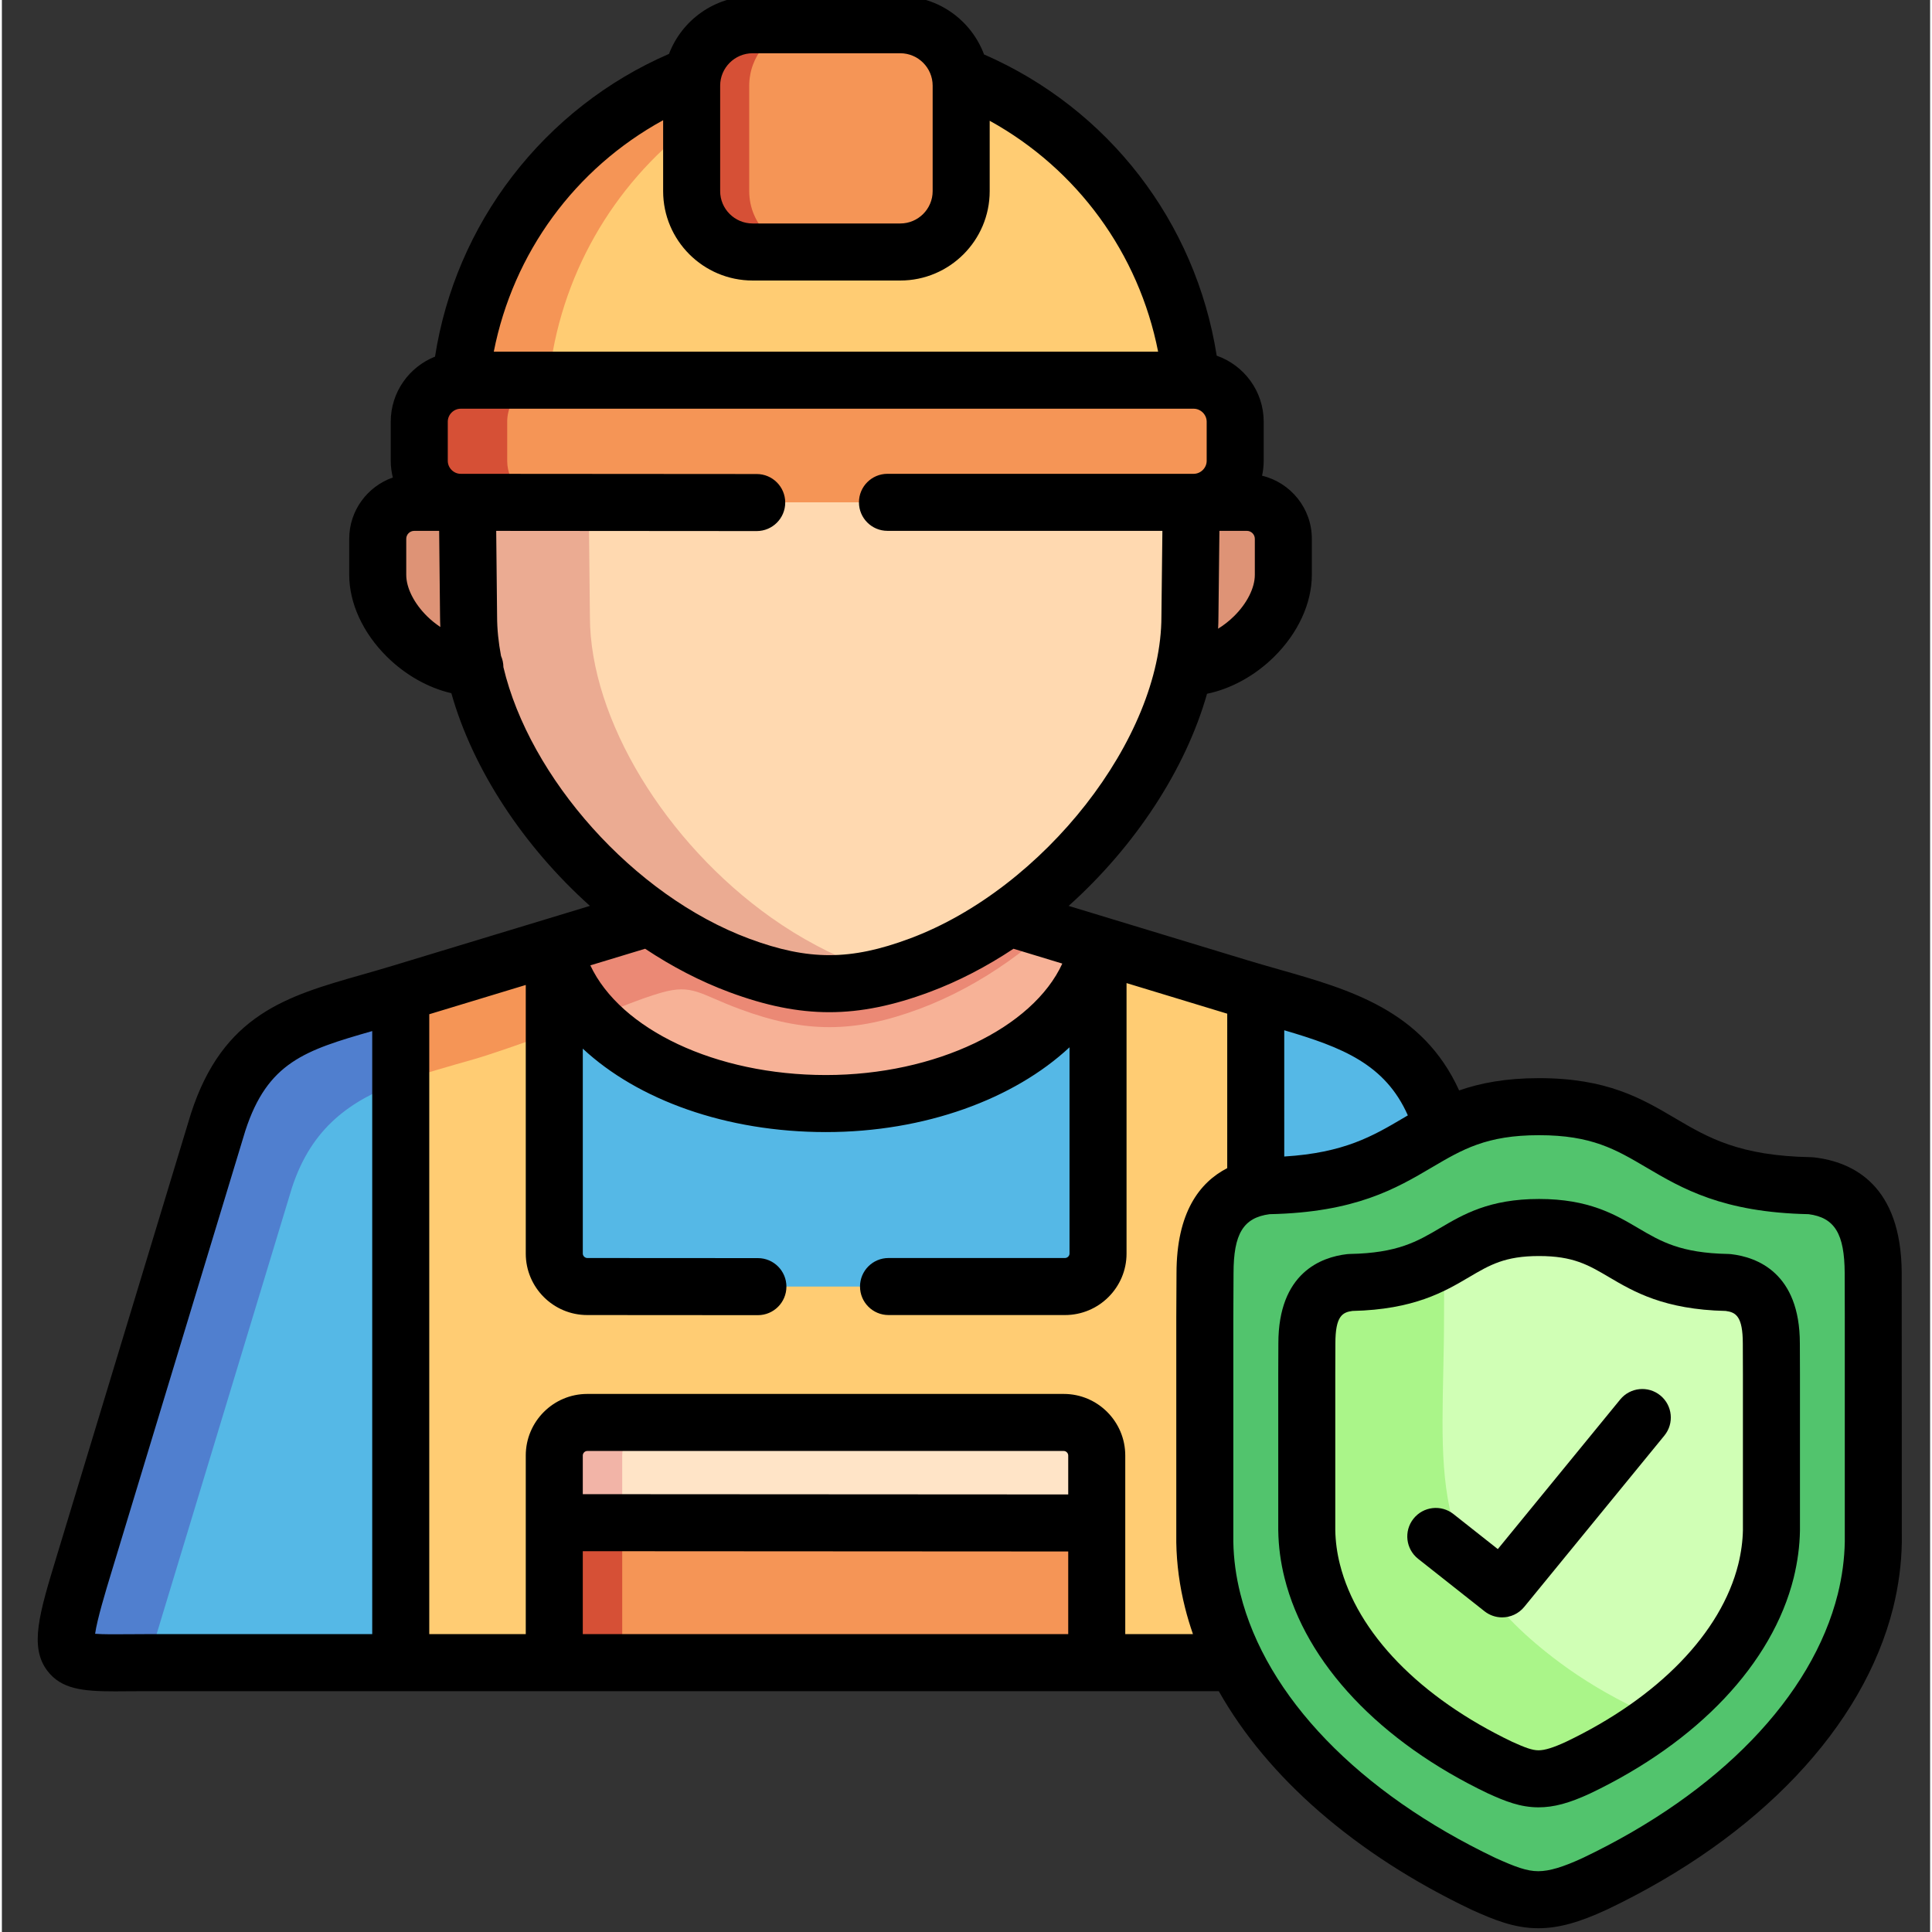 <svg height="511pt" viewBox="-9 1 511 511.999" width="511pt" xmlns="http://www.w3.org/2000/svg"><rect x="-9" y="1" width="511" height="511.999" fill="#333333" stroke="none"/><g fill-rule="evenodd"><path d="m306.184 134.125-16.051 14.621 14.094 29.109c12.078.141 25.715-12.301 25.715-24.516v-9.551c0-5.328-4.336-9.664-9.664-9.664zm0 0" fill="#de9376"/><path d="m114.363 134.125 4.027 4.59 13.668 15.676-15.707 23.465c-12.109.141-25.746-12.301-25.746-24.516v-9.551c0-5.328 4.336-9.664 9.668-9.664zm0 0" fill="#de9376"/><path d="m391.16 441.617c23.281 0 25.438 2.324 16.871-25.594l-24.129-79.125-11.539-38.484c-7.77-24.035-27.02-28.027-49.082-34.434-13.949-4.055-27.898-8.418-41.797-12.641l-144.098.512c-13.551 4.137-27.105 8.414-40.688 12.328-21.773 6.289-40.715 10.426-48.398 34.234l-35.668 117.609c-8.48 27.945-6.441 25.594 16.871 25.594zm0 0" fill="#55b8e6"/><path d="m174.051 20.879c-33.285 13.008-57.672 43.898-61.473 80.883l95.043 15.727 98.562-15.727c-3.77-36.871-28.043-67.68-61.188-80.773zm0 0" fill="#ffcc73"/><path d="m96.699 367.848v73.77h226.582v-177.637c-1.418-.398-2.836-.824-4.281-1.246l-37.516-11.395v81.875c0 4.789-3.938 8.73-8.758 8.73h-126.602c-4.793 0-8.734-3.941-8.734-8.73v-81.363l-35.73 10.883c-1.672.508-3.312.992-4.961 1.445zm0 0" fill="#ffcc73"/><path d="m173.797 51.652c0 8.871 7.289 16.129 16.164 16.129h39.129c8.871 0 16.133-7.258 16.133-16.129v-27.941c0-.938-.055-1.844-.23-2.723-1.273-7.594-7.938-13.43-15.902-13.43h-39.129c-7.91 0-14.547 5.781-15.91 13.32-.168.902-.254 1.867-.254 2.832zm0 0" fill="#f59556"/><path d="m137.387 404.52 143.758.086v-17.883c0-4.816-3.938-8.758-8.73-8.758h-126.289c-4.793 0-8.734 3.941-8.734 8.758v17.797zm0 0" fill="#ffe4c7"/><path d="m137.387 441.617h143.758v-37.012l-143.758-.086zm0 0" fill="#f59556"/><path d="m137.387 251.852c4.598 23.465 34.934 41.602 71.996 41.602 37.055 0 67.852-18.391 72.102-42.113l-23.645-7.199h-95.129zm0 0" fill="#f7b297"/><path d="m96.699 287.672v-23.492c-21.773 6.289-40.715 10.426-48.398 34.234l-35.668 117.609c-8.48 27.945-6.441 25.594 16.871 25.594h.281c.68-2.379 1.477-5.074 2.383-8.105l35.668-117.641c5.273-16.27 15.766-23.324 28.863-28.199zm0 0" fill="#507fcf"/><path d="m137.387 274.438v-22.586l-35.727 10.883c-1.672.508-3.312.992-4.961 1.445v23.492c6.039-2.238 12.648-4.023 19.535-6.008 4.512-1.305 12.281-4.023 21.152-7.227zm0 0" fill="#f59556"/><path d="m147.543 270.727c-5.277-5.613-8.82-12.016-10.152-18.875v22.586c3.258-1.191 6.691-2.438 10.152-3.711zm0 0" fill="#507fcf"/><path d="m137.387 386.723v17.797l18.008.027v-17.824c0-4.816 3.914-8.758 8.73-8.758h-18.004c-4.789 0-8.734 3.938-8.734 8.758zm0 0" fill="#f2b4a7"/><path d="m137.387 404.52v37.098h18.008v-37.07zm0 0" fill="#d65036"/><path d="m112.578 101.762h.027zm61.473-80.883c-33.285 13.035-57.672 43.898-61.473 80.883h23.277.059c2.84-27.547 17.07-51.695 37.883-67.594v-10.457c0-.965.086-1.898.254-2.832zm0 0" fill="#f59556"/><path d="m189.961 7.559c-7.91 0-14.547 5.781-15.91 13.32-.168.934-.254 1.867-.254 2.832v27.941c0 6.973 4.508 12.953 10.773 15.191 1.672.625 3.488.938 5.391.938h15.254c-8.879 0-16.164-7.258-16.164-16.129v-27.941c0-.965.086-1.898.254-2.805v-.027c1.332-7.484 7.855-13.207 15.684-13.32zm0 0" fill="#d65036"/><path d="m162.711 244.141-10.461 3.203-14.859 4.508c1.332 6.859 4.875 13.262 10.152 18.875 6.148-2.242 12.273-4.961 18.199-6.66 8.309-2.383 10.211.422 20.699 4.305 17.383 6.465 30.426 6.434 47.777-.027 8.25-3.086 16.219-7.422 23.621-12.668 3.629-2.578 7.117-5.383 10.461-8.359l-10.461-3.176zm0 0" fill="#eb8975"/><path d="m114.676 164.391c0 27.238 20.164 59.969 48.035 79.75 7.457 5.273 15.453 9.637 23.73 12.727 17.383 6.434 30.426 6.406 47.777-.059 8.25-3.059 16.219-7.422 23.621-12.668 27.871-19.781 48.004-52.512 48.004-79.75l.34-30.266-94.449-14.141-97.371 14.141zm0 0" fill="#ffd9b0"/><path d="m114.676 164.391c0 27.238 20.164 59.969 48.035 79.75 3.969 2.809 8.051 5.355 12.273 7.57 3.746 1.98 7.574 3.711 11.457 5.156 14.66 5.414 26.23 6.266 39.895 2.523-2.492-.68-5.074-1.531-7.738-2.523-3.973-1.473-7.883-3.23-11.68-5.27-4.145-2.184-8.168-4.676-12.055-7.426-27.898-19.781-48.031-52.516-48.031-79.781l-.312-30.266h-32.156zm0 0" fill="#ebab92"/><path d="m114.363 134.125h192.473c6.039 0 11-4.961 11-10.996v-10.371c0-6.039-4.961-10.996-11-10.996h-194.258c-6.039 0-10.973 4.957-10.973 10.996v10.371c0 6.035 4.934 10.996 10.973 10.996zm0 0" fill="#f59556"/><path d="m112.578 101.762c-6.039.027-10.973 4.957-10.973 10.996v10.371c0 4.902 3.23 9.066 7.684 10.484 1.051.312 2.156.512 3.289.512h23.168c-5.98-.113-10.832-5.016-10.832-10.996v-10.371c0-3.316 1.504-6.293 3.828-8.305 1.93-1.672 4.395-2.664 7.113-2.691zm0 0" fill="#d65036"/><path d="m486.918 338.484c-.031-5.496.023-21.367-16.59-23.266-40.465-.707-38.648-20.941-71.965-20.941-33.316 0-31.473 20.234-71.934 20.941-16.648 1.898-16.59 17.77-16.59 23.266l-.059 71.164c.086 5.215.797 10.43 2.102 15.586 7.344 29.391 33.656 56.824 71.68 74.961 10.887 4.934 15.961 6.348 29.629 0 38.023-18.137 64.336-45.57 71.684-74.961 1.273-5.156 1.984-10.371 2.066-15.586zm0 0" fill="#d0ffb5"/><path d="m398.363 294.277c-33.316 0-31.473 20.234-71.965 20.941-16.613 1.898-16.559 17.77-16.559 23.266l-.059 11.648v59.516c.086 5.215.797 10.43 2.102 15.586 7.344 29.391 33.656 56.824 71.68 74.961 10.887 4.934 15.961 6.348 29.629 0 38.023-18.137 64.336-45.57 71.684-74.961 1.273-5.156 1.984-10.371 2.066-15.586v-59.516l-.023-11.648c-.031-5.496.023-21.367-16.59-23.266-40.465-.707-38.648-20.941-71.965-20.941zm-61.527 62.773c0-3.828-.027-14.852 11.512-16.184 28.156-.512 26.852-14.566 50.016-14.566 23.168 0 21.891 14.055 50.02 14.566 11.566 1.332 11.539 12.355 11.539 16.184l.027 8.078v41.375c-.059 3.629-.566 7.254-1.445 10.855-5.102 20.43-23.391 39.477-49.816 52.09-9.5 4.418-13.043 3.43-20.613 0-26.43-12.613-44.715-31.66-49.82-52.09-.906-3.602-1.391-7.23-1.445-10.855v-41.375zm0 0" fill="#52c46d"/><path d="m373.184 349.598.027-8.078c0-1.617 0-4.535.883-7.453-5.816 3.344-12.562 6.574-25.75 6.801-11.539 1.332-11.508 12.355-11.508 16.184l-.031 8.078v41.375c.059 3.629.539 7.254 1.449 10.855 2.098 8.414 6.461 16.633 12.73 24.258 8.875 10.824 21.578 20.434 37.086 27.832 7.57 3.43 11.113 4.418 20.613 0 8.051-3.855 15.34-8.277 21.746-13.18-1.812-.512-3.715-1.332-5.98-2.352-7.57-3.629-14.488-7.766-20.617-12.328-36.887-27.461-30.648-50.785-30.648-91.992zm0 0" fill="#aaf589"/></g><path d="m494.473 338.316c-.117-23.109-12.727-29.398-23.289-30.605-.238-.027-.48-.043-.723-.047-19.074-.336-27.312-5.188-36.035-10.324-8.863-5.223-18.027-10.621-36.062-10.621-8.871 0-15.586 1.309-21.18 3.258-9.637-21.199-28.906-26.707-47.598-32.031-2.742-.781-5.574-1.59-8.391-2.441l-47.492-14.434c17.492-15.676 30.957-36.039 36.676-56.219 6.293-1.285 12.652-4.738 17.781-9.805 6.352-6.277 9.992-14.191 9.992-21.707v-9.551c0-8.102-5.633-14.898-13.188-16.723.273-1.27.43-2.586.43-3.938v-10.371c0-8.09-5.215-14.969-12.453-17.5-5.582-35.453-28.672-65.43-61.66-79.832-3.363-9-12.043-15.426-22.191-15.426h-39.129c-10.113 0-18.766 6.359-22.168 15.285-16.312 7.07-30.609 18.227-41.527 32.438-10.758 14.004-17.77 30.426-20.48 47.789-6.863 2.723-11.734 9.418-11.734 17.246v10.371c0 1.523.203 3 .551 4.418-6.715 2.352-11.555 8.734-11.555 16.242v9.551c0 7.516 3.641 15.426 9.988 21.699 4.938 4.875 11.012 8.27 17.078 9.664 5.703 20.246 19.191 40.652 36.727 56.367l-52.34 15.879s-.004 0-.008 0c-.02.008-.043.016-.062.02-2.84.863-5.59 1.648-8.246 2.406-19.625 5.598-36.57 10.43-45.074 36.711-.016.047-.027.09-.043.133l-35.668 117.613c-4.453 14.676-7.141 23.535-2.406 29.867 3.727 4.977 9.512 5.523 17.969 5.523 1.141 0 2.336-.012 3.574-.023 1.535-.012 3.188-.023 4.969-.023h283.988c12.871 22.844 36.176 43.227 66.816 57.84.047.023.09.043.137.062 5.941 2.691 11.375 4.922 17.703 4.922 5.309 0 10.758-1.48 18.297-4.984 40.246-19.195 67.859-48.336 75.766-79.965 1.426-5.773 2.195-11.582 2.289-17.277 0-.043 0-.082 0-.125zm-181.074-173.84.258-22.793h7.273c1.164 0 2.113.945 2.113 2.105v9.551c0 3.453-2.059 7.551-5.508 10.953-1.309 1.297-2.746 2.406-4.223 3.32.051-1.051.086-2.098.086-3.137zm-224.254 269.582h-59.641c-1.824 0-3.523.016-5.098.027-3.133.027-6.566.055-8.699-.117.523-3.777 2.816-11.344 4.156-15.75l35.648-117.543c5.895-18.156 15.82-21.34 33.633-26.43zm241.695-160.027c15.32 4.492 26.746 8.977 32.754 22.555-.43.254-.855.504-1.281.754-7.988 4.711-15.578 9.176-31.473 10.148zm-149.488-250.32c0-4.742 3.863-8.598 8.605-8.598h39.129c4.73 0 8.578 3.855 8.578 8.598v27.941c0 4.727-3.848 8.57-8.578 8.57h-39.129c-4.742 0-8.605-3.844-8.605-8.57zm-15.113 9.145v18.801c0 13.059 10.641 23.684 23.723 23.684h39.129c13.062 0 23.688-10.625 23.688-23.684v-18.652c23.188 12.805 39.5 35.098 44.637 61.199h-176.059c5.164-26.234 21.57-48.586 44.883-61.348zm-62.578 131.434c-3.441-3.402-5.5-7.496-5.5-10.949v-9.551c0-1.16.949-2.105 2.113-2.105h6.609l.234 22.707c0 .918.039 1.84.078 2.766-1.23-.824-2.43-1.773-3.535-2.867zm20.246 13.508c0-.012 0-.023 0-.031-.012-1.047-.234-2.039-.629-2.938-.672-3.562-1.043-7.082-1.043-10.516l-.234-22.625 69.031.051h.004c4.172-.004 7.555-3.383 7.559-7.555s-3.379-7.559-7.551-7.562l-76.648-.055c-.012 0-.02 0-.027 0 0 0 0 0-.004 0h-1.781c-1.855 0-3.418-1.574-3.418-3.438v-10.375c0-1.863 1.562-3.438 3.418-3.438h.008.012 193.566.008.012.648c1.867 0 3.445 1.574 3.445 3.438v10.375c0 1.863-1.578 3.438-3.445 3.438h-81.148c-4.176 0-7.559 3.383-7.559 7.555 0 4.176 3.383 7.559 7.559 7.559h72.855l-.258 22.711c0 32.223-31.168 72.102-66.699 85.336-15.703 5.848-26.82 5.859-42.484.055-30.793-11.43-58.301-42.797-65.195-71.984zm148.113 78.559c-7.781 16.992-33.512 29.539-62.637 29.539-29.27 0-54.48-12.113-62.438-29.066l14.52-4.402c7.109 4.727 14.633 8.652 22.379 11.527 9.504 3.523 17.961 5.285 26.422 5.285 8.508 0 17.02-1.785 26.594-5.348 7.691-2.863 15.156-6.77 22.227-11.465zm1.57 177.703h-128.645v-21.977l128.645.074zm0-37.016-128.645-.074v-10.246c0-.641.551-1.199 1.18-1.199h126.289c.625 0 1.176.559 1.176 1.199zm42.137-86.473c-7.309 3.762-13.445 11.727-13.441 27.879l-.059 11.684v59.516.125c.098 5.754.879 11.578 2.324 17.293.586 2.348 1.293 4.676 2.094 6.992h-17.941v-47.336c0-8.996-7.309-16.316-16.289-16.316h-126.289c-8.984 0-16.293 7.32-16.293 16.316v47.336h-25.574v-164.277l25.574-7.758v71.191c0 8.98 7.309 16.285 16.285 16.285l45.227.031h.004c4.172 0 7.555-3.383 7.559-7.555.004-4.172-3.379-7.559-7.551-7.562l-45.23-.027c-.617 0-1.18-.559-1.18-1.172v-54.312c14.59 13.582 37.98 22.109 64.438 22.109 26.242 0 49.855-8.773 64.547-22.469v54.672c0 .625-.562 1.172-1.203 1.172h-46.758c-4.176 0-7.559 3.383-7.559 7.559 0 4.172 3.383 7.555 7.559 7.555h46.758c8.996 0 16.316-7.305 16.316-16.285v-71.688l26.684 8.109zm163.66 99.016c-.078 4.535-.699 9.191-1.844 13.816-6.805 27.219-31.441 52.723-67.531 69.941-5.277 2.449-8.938 3.543-11.859 3.543-.004 0-.004 0-.004 0-3.031 0-6.094-1.145-11.398-3.543-36.125-17.25-60.738-42.738-67.539-69.961-1.16-4.586-1.789-9.227-1.867-13.797v-59.414l.055-11.742c0-10.461 2.602-14.746 9.562-15.66 22.777-.469 33.531-6.812 43.027-12.41 8.082-4.762 14.465-8.523 28.375-8.523 13.918 0 20.305 3.762 28.395 8.527 9.504 5.598 20.266 11.938 43.043 12.406 6.91.91 9.508 5.184 9.559 15.621l.027 11.746zm0 0"/><path d="m430.512 370.812c-3.23-2.648-7.992-2.168-10.637 1.062l-32.438 39.652-11.75-9.281c-3.273-2.59-8.027-2.031-10.613 1.246-2.59 3.273-2.031 8.027 1.246 10.613l17.578 13.887c1.387 1.098 3.039 1.629 4.68 1.629 2.191 0 4.363-.949 5.855-2.773l37.141-45.402c2.645-3.23 2.168-7.992-1.062-10.633zm0 0"/><path d="m449.246 333.359c-.242-.027-.484-.043-.727-.047-12.648-.23-17.867-3.305-23.91-6.867-6.129-3.609-13.074-7.703-26.246-7.703-13.168 0-20.109 4.094-26.23 7.699-6.039 3.562-11.258 6.641-23.922 6.871-.246.004-.488.02-.73.047-6.797.785-18.203 4.902-18.199 23.664l-.031 8.133v41.348c0 .039 0 .074.004.113.062 4.203.625 8.441 1.668 12.574 5.652 22.625 25.297 43.43 53.895 57.078.047.02.09.043.137.062 4.387 1.984 8.406 3.629 13.273 3.629 4.051 0 8.133-1.094 13.715-3.691 28.602-13.652 48.246-34.457 53.902-57.117 1.039-4.242 1.598-8.457 1.664-12.527 0-.039 0-.082 0-.121v-41.375l-.027-8.109c-.004-18.758-11.426-22.875-18.234-23.66zm3.148 73.082c-.055 2.926-.469 5.992-1.227 9.086-4.551 18.234-21.223 35.398-45.672 47.07-3.301 1.535-5.609 2.25-7.273 2.25-1.688 0-3.594-.727-6.965-2.25-24.477-11.699-41.121-28.852-45.68-47.086-.758-3-1.164-6.051-1.215-9.066v-41.262l.027-8.16c0-7.219 1.848-8.25 4.496-8.609 16.371-.367 24.434-5.125 30.922-8.949 5.52-3.254 9.508-5.605 18.555-5.605 9.051 0 13.043 2.352 18.57 5.609 6.488 3.824 14.555 8.578 30.906 8.945 2.664.359 4.523 1.391 4.523 8.664l.027 8.078v41.285zm0 0"/></svg>
